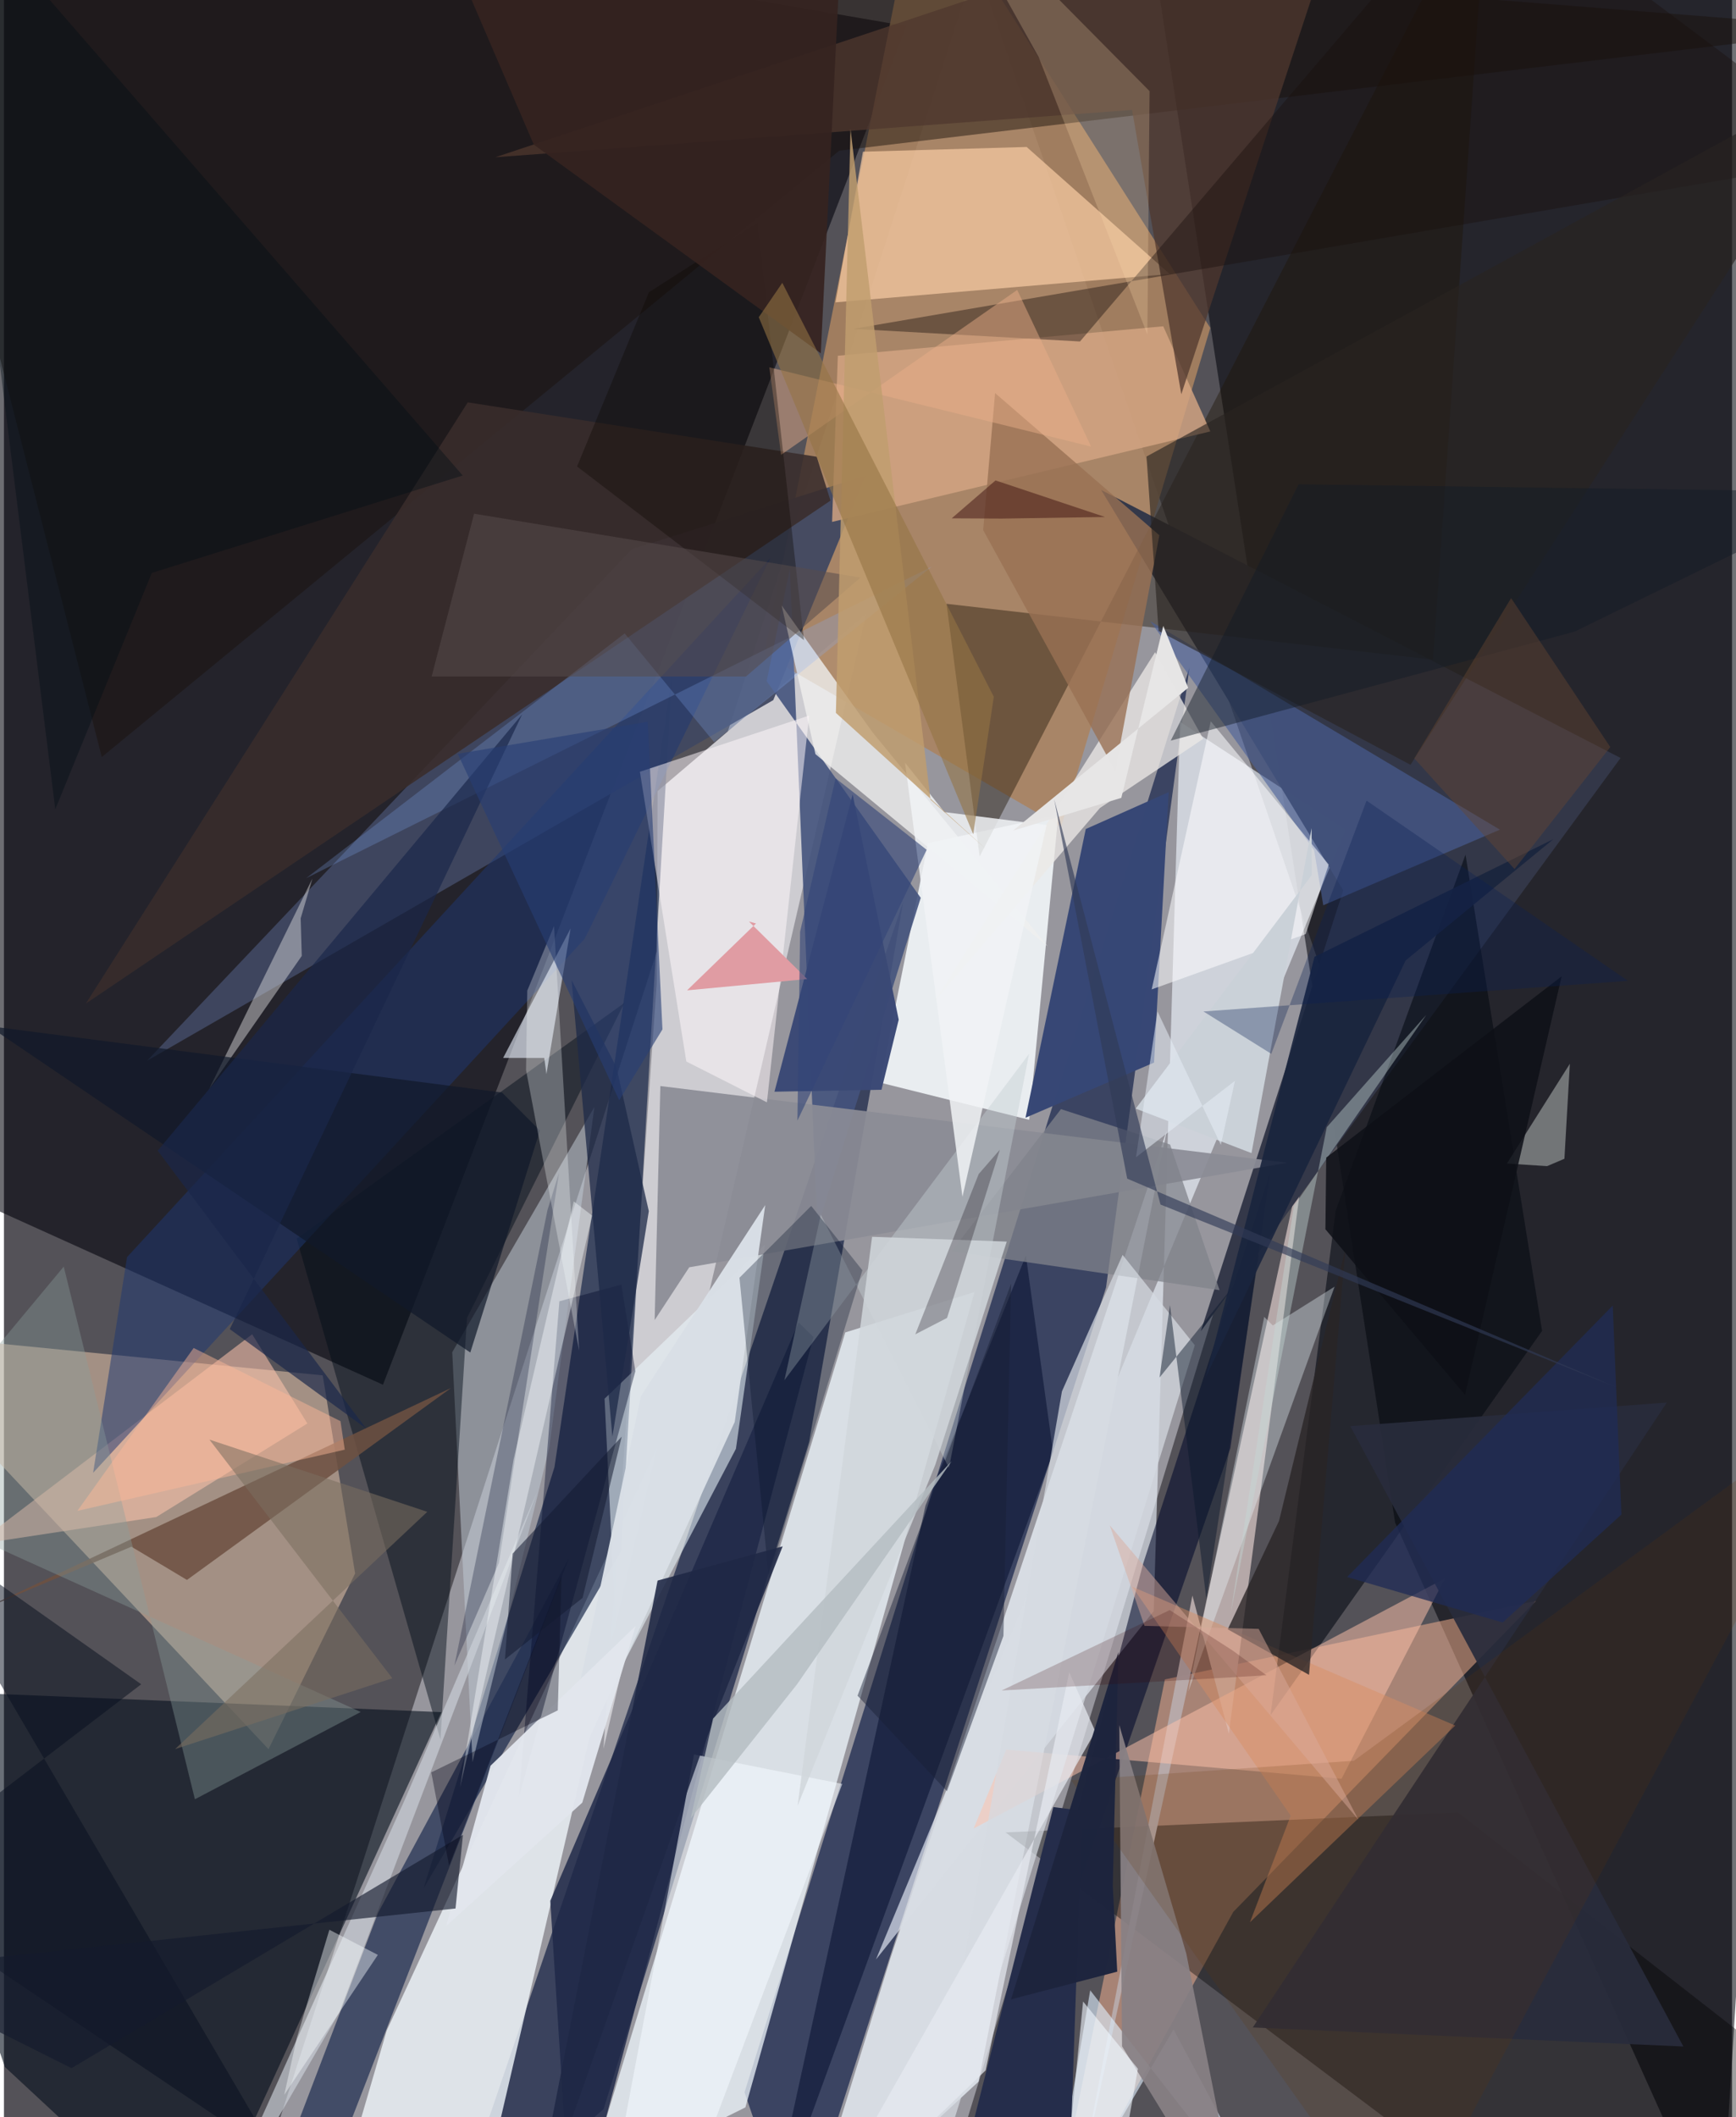 <svg xmlns="http://www.w3.org/2000/svg" width="228" height="278" viewBox="0 0 836 1024"><path fill="#545258" d="M0 0h836v1024H0z"/><path fill="#ebebf3" fill-opacity=".443" d="M452.573 1069.1l183.904-602.112-166.216-484.95L113.71 1086z"/><path fill="#01000a" fill-opacity=".573" d="M183.356 669.754l253.24-657.136L4.177-62-62 558.86z"/><path fill="#000209" fill-opacity=".557" d="M549.75-62L898 .981 830.412 1086 672.995 736.442z"/><path fill="#333d5c" fill-opacity=".914" d="M573.497 322.933l-215.23 689.044L383.553 1086l149.613-463.308z"/><path fill="#1d294a" fill-opacity=".765" d="M213.645 1086l76.465-65.927 99.406-322.669 45.492-261.128z"/><path fill="#ebc8ae" fill-opacity=".518" d="M-62 643.984l189.99 202.031 41.886-84.98-15.673-95.819z"/><path fill="#f1faff" fill-opacity=".733" d="M407 644.454l62.519-19.54-110.824 394.351-77.434 38.427z"/><path fill="#cdccd1" d="M417.156 296.808l-100.953 85.83-.431 92.992-25.736 370.232z"/><path fill="#eff6ff" fill-opacity=".627" d="M568.99 349.165l-12.777 430.072-134.36 168.488L648.939 401.32z"/><path fill="#edf3f9" fill-opacity=".82" d="M315.907 700.25L185.149 982.102 154.853 1086h71.152z"/><path fill="#ab8360" fill-opacity=".878" d="M443.331-62L583.6 158.592l-72.143 241.26L367.76 316.52z"/><path fill="#102044" fill-opacity=".659" d="M323.208 326.62L298.456 750.4 203.03 913.283l63.297-203.7z"/><path fill="#feb692" fill-opacity=".494" d="M594.716 924.718l146.36-150.386-179.445 37.94L505.667 1086z"/><path fill="#f3f8fb" fill-opacity=".882" d="M423.87 523.626l72.118 17.99L510.06 394.09l-63.043 13.684z"/><path fill="#040e1b" fill-opacity=".596" d="M211.599 828.099L93.318 1086 .444 999.703-62 816.89z"/><path fill="#d8dde4" fill-opacity=".98" d="M428.814 947.199l133.658-400.28-90.972 459.869L385.88 1086z"/><path fill="#010002" fill-opacity=".376" d="M484.549 886.265L750.077 1086l127.792-73.265-174.497-136.12z"/><path fill="#b7aaaa" fill-opacity=".984" d="M519.916 1058.428l55.024-286.731 17.63 66.826 37.648-287.311z"/><path fill="#404761" fill-opacity=".941" d="M372.174 338.63L69.243 513.034l234.55-247.445 113.045-35.544z"/><path fill="#44537d" fill-opacity=".902" d="M380.219 275.001l-11.241 54.454 74.529 104.8-49.982 159.483z"/><path fill="#fbcda6" fill-opacity=".69" d="M402.282 146.23l13.282-72.859 79.178-2.288 69.225 61.447z"/><path fill="#1b110c" fill-opacity=".475" d="M898 13.863L404.108 72.869 47.325 366.164-62-62z"/><path fill="#343849" fill-opacity=".992" d="M579.006 643.851l203.06-277.241-251.253-129.621 117.102 193.665z"/><path fill="#ebf6fc" fill-opacity=".561" d="M297.054 809.638l-6.5-133.123 77.559-74.541-14.003 98.745z"/><path fill="#8b8d96" fill-opacity=".918" d="M620.667 562.387l-289.146 50.56-16.732 25.531 2.759-113.192z"/><path fill="#222f52" fill-opacity=".722" d="M119.642 1086l27.92-7.78 125.935-324.934-92.524 171.91z"/><path fill="#1f1707" fill-opacity=".431" d="M717.899-62L472.006 414.239l-16.022-122.197 235.396 27.023z"/><path fill="#040912" fill-opacity=".58" d="M644.287 585.47l62.772-172.109L744.1 643.7 612.746 829.57z"/><path fill="#bfc9d4" fill-opacity=".529" d="M285.621 535.421l-68.753 118.596 9.817 198.27 37.106-152.094z"/><path fill="#dff0ff" fill-opacity=".604" d="M621.566 1086l-96.067-123.36L504.47 1086l61.358-104.443z"/><path fill="#374775" fill-opacity=".992" d="M556.37 513.94l7.093-130.822-40.115 17.856-29.151 139.63z"/><path fill="#020c17" fill-opacity=".459" d="M224.014 637.448l-12.864 203.89-69.537-242.219 158.558-114.068z"/><path fill="#f0f0ee" fill-opacity=".792" d="M392.576 364.756l112.312 92.947-84.658-103.457-43.996-61.403z"/><path fill="#ebe9e6" fill-opacity=".765" d="M580.183 357.335l-49.98 33.469-79.967 93.45 106.65-168.803z"/><path fill="#000b2a" fill-opacity=".494" d="M507.54 702.292l-13.164-95.024-48.568 120.928L367.634 1086z"/><path fill="#ffc4ac" fill-opacity=".545" d="M120.082 645.346l26.699 43.152-73.102 45.244-87.337 13.295z"/><path fill="#1e3771" fill-opacity=".514" d="M370.713 270.013L59.547 608.025 43.14 712.335 280.998 453.99z"/><path fill="#d4a482" fill-opacity=".82" d="M400.624 252.434l2.781-80.366 157.431-14.25 22.772 50.856z"/><path fill="#020a2b" fill-opacity=".569" d="M612.472 567.412l-19.144 132.961-115.323 333.032 73.148-277.28z"/><path fill="#eaf3ff" fill-opacity=".592" d="M262.438 519.495l-1.063-7.806-19.881-.007 32.626-62.617z"/><path fill="#fff8fc" fill-opacity=".525" d="M307.648 373.275l22.462 140.137 38.991 19.75 20.444-187.088z"/><path fill="#ffc3aa" fill-opacity=".51" d="M697.126 763.394l-50.05 96.92-162.222-14.113-15.721 38.15z"/><path fill="#392d2c" fill-opacity=".878" d="M39.612 485.389l184.766-290.784 168.827 26.305 6.643 21.226z"/><path fill="#1e2848" fill-opacity=".835" d="M274.86 1086l116.748-439.353-7.186-7.023L264.29 919.37z"/><path fill="#6e5141" fill-opacity=".859" d="M-10.139 778.308l71.794-30.227 26.88 16.078 127.773-92.85z"/><path fill="#4a619a" fill-opacity=".612" d="M554.578 300.444l79.249 110.807 4.415 26.601L723.7 401.28z"/><path fill="#d7d7da" fill-opacity=".478" d="M143.548 444.15l.526 18.189-44.805 64.34 49.949-101.747z"/><path fill="#282c3c" fill-opacity=".925" d="M651.31 689.777l161.137 300.045-208.31-9.206 200.3-302.254z"/><path fill="#ccd2d9" fill-opacity=".659" d="M162.13 973.523l95.69-251.67-64.135 149.106L96.795 1086z"/><path fill="#f5f9fe" fill-opacity=".565" d="M405.556 862.837l-69.727 184.388-36.186-17.544 34.209-181.109z"/><path fill="#000829" fill-opacity=".4" d="M298.657 621.33l6.804 41.864-56.319 206.087 19.563-239.906z"/><path fill="#252d4b" d="M521.668 875.783l-14.006-1.761-45.775 180.32 52.854 18.575z"/><path fill="#3a4975" fill-opacity=".98" d="M372.755 528.021l51.779-.946 8.32-33.885-22.283-108.978z"/><path fill="#bfc5c3" fill-opacity=".498" d="M754.906 560.455l-8.369 3.561-19.456-1.26 30.464-48.259z"/><path fill="#50372e" fill-opacity=".745" d="M569.568 190.683L652.655-62 237.7 76.058 545.74 53.16z"/><path fill="#18100c" fill-opacity=".416" d="M410.802 159.059L898 75.659 714.323-62l-193.77 227.164z"/><path fill="#fdfeff" fill-opacity=".541" d="M640.879 418.165l-11.12 33.615-74.515 26.754 28.573-129.688z"/><path fill="#80838b" fill-opacity=".749" d="M458.49 605.185l52.85-68.74 52.8 17.11 23.923 70.436z"/><path fill="#effbff" fill-opacity=".357" d="M609.673 636.934l4.15 4.155 29.904-18.783-70.79 195.843z"/><path fill="#d5dae2" fill-opacity=".718" d="M576.098 650.63L440.838 1086l70.983-413.047 29.35-65.999z"/><path fill="#da8e60" fill-opacity=".447" d="M622.478 878.157l-19.698 51.57 99.318-95.137-156.286-67.157z"/><path fill="#c6ced2" fill-opacity=".427" d="M495.9 509.74l-38.725 200.286-62.002-122.502-17.615 80.031z"/><path fill="#997154" fill-opacity=".792" d="M558.944 258.878l-21.347 113.991-63.882-116.487 5.767-66.26z"/><path fill="#1e2a48" fill-opacity=".757" d="M294.341 694.834l17.625-109.038-15.704-69.737-21.654-41.991z"/><path fill="#ffddb1" fill-opacity=".227" d="M452.177-59.003L554.22 44.075l-1.067 117.69-52.595-134.19z"/><path fill="#d9dfe6" fill-opacity=".976" d="M264.135 882.013l89.4-194.287 14.744-104.846-60.106 92.253z"/><path fill="#85b0fc" fill-opacity=".235" d="M448.855 274.052L146.273 424.707l154.013-118.352 43.269 52.593z"/><path fill="#061028" fill-opacity=".314" d="M415.276 614.393l-45.3 148.55-14.159-144.945 34.704-34.73z"/><path fill="#e2e7ee" fill-opacity=".961" d="M213.928 931.535l21.457-77.517 70.237-67.642-25.856 85.514z"/><path fill="#8a9e9d" fill-opacity=".373" d="M172.6 828.025L-62 721.958l90.92-109.344 63.45 257.627z"/><path fill="#060e1e" fill-opacity=".506" d="M-62 912.867l128.386-98.246-116.099-82.057 182.369 311.288z"/><path fill="#888084" fill-opacity=".929" d="M540.9 989.727L600.02 1086l-28.015-141.02-32.442-110.642z"/><path fill="#10182a" fill-opacity=".706" d="M-7.395 496.273L225.6 654.164l33.688-107.369-18.323-18.362z"/><path fill="#eaaf89" fill-opacity=".471" d="M375.956 219.989l114.23-79.759 35.748 75.766-155.67-38.336z"/><path fill="#cad1d8" d="M547.522 536.2l56.005 21.52 29.08-157.191.008 22.812z"/><path fill="#081130" fill-opacity=".29" d="M239.451 755.933l29.06-188.626-5.56 17.928-45.043 220.35z"/><path fill="#292426" fill-opacity=".78" d="M592.024 788.042l39.33 22.017 17.621-206.226-32.14 131.816z"/><path fill="#f0f3f5" fill-opacity=".847" d="M463.7 578.856l-27.795-209.97 19.054 23.886 49.437 6.274z"/><path fill="#e09ca3" d="M330.459 479.004l33.381-32.365-3.448-.93 28.19 27.808z"/><path fill="#0d0800" fill-opacity=".353" d="M364.552 107.747l-52.535 33.61-34.764 84.257 109.785 84.02z"/><path fill="#282321" fill-opacity=".627" d="M558.57 305.14l121.876 64.768L898 31.908 552.73 220.81z"/><path fill="#362320" fill-opacity=".918" d="M395.16 170.889L256.328 69.969 206.093-46.905 406.643-62z"/><path fill="#09162b" fill-opacity=".459" d="M581.688 773.456l-17.596-142.218-5.069 35.042 48.076-59.451z"/><path fill="#f9fdff" fill-opacity=".42" d="M180.876 945.51l-45.278 67.688 6.042-27.407 15.786-52.432z"/><path fill="#feffff" fill-opacity=".282" d="M266.117 447.888l-12.945 31.246-.607 38.404 25.674 135.66z"/><path fill="#564c4b" fill-opacity=".533" d="M414.38 279.352L227.435 248.46l-20.54 78.763 152.113-.036z"/><path fill="#c6d8d6" fill-opacity=".412" d="M624.021 583.344l64.05-92.458-48.13 54.303-46.596 235.704z"/><path fill="#f7fdff" fill-opacity=".416" d="M275.668 581.097L246.514 705.97l-25.853 158.515 63.881-276.543z"/><path fill="#19274a" fill-opacity=".678" d="M74.37 556.538l176.325-211.031-141.44 297.348 65.973 48.092z"/><path fill="#131a2d" fill-opacity=".635" d="M222.053 887.46l-189.36 112.837L-62 952.91l280.45-29.838z"/><path fill="#d0d7db" fill-opacity=".843" d="M450.626 708.28l34.5-107.764-65.148-2.328-36.048 275.238z"/><path fill="#e7eaf0" fill-opacity=".71" d="M474.914 1001.358l40.439-192.531 12.63 28.622L386.935 1086z"/><path fill="#e6e5e5" fill-opacity=".992" d="M572.899 332.674l-12.047-29.96-20.306 83.187-52.374 15.833z"/><path fill="#370b0b" fill-opacity=".471" d="M482.668 250.825l49.976-.777-52.954-17.688-21.196 18.345z"/><path fill="#182036" fill-opacity=".459" d="M412.942 820.15l74.297-199.29-3.72 170.37-27.32 75.109z"/><path fill="#643609" fill-opacity=".176" d="M516.275 861.059L675.998 1086 898 671.958 653.054 851.62z"/><path fill="#0f0912" fill-opacity=".282" d="M471.55 567.839l10.237-11.773-25.543 81.368-15.36 7.93z"/><path fill="#1a243e" fill-opacity=".914" d="M678.132 464.508l-96.75 201.57 52.625-203.308 115.573-56.91z"/><path fill="#c09e6f" fill-opacity=".831" d="M402.472 344.814l72.741 65.967-26.996-24.032-38.67-324.276z"/><path fill="#000d16" fill-opacity=".392" d="M221.934 229.984L71.52 277.103 24.828 391.434-31.704-62z"/><path fill="#1f2846" fill-opacity=".882" d="M316.205 764.47l60.517-16.554-39.281 99.133L253.14 1086z"/><path fill="#f1f9ff" fill-opacity=".596" d="M522.057 968.051l-7.49 75.767L533.489 1086l15.091-85.416z"/><path fill="#273e74" fill-opacity=".604" d="M219.533 364.6l78.111 167.573 20.92-34.3-7.11-148.805z"/><path fill="#202b55" fill-opacity=".765" d="M725.044 784.76l-75.26-22.01 128.498-131.297 4.198 101.104z"/><path fill="#131c27" fill-opacity=".455" d="M626.315 234.245L564.453 358.22l195.35-52.712L898 237.948z"/><path fill="#957444" fill-opacity=".58" d="M376.54 136.795l102.32 200.202-9.956 66.502-103.752-250.067z"/><path fill="#1d243e" fill-opacity=".98" d="M487.188 967.018l51.96-167.943-2.74 113.001 2.167 41.547z"/><path fill="#ffb999" fill-opacity=".455" d="M162.8 687.36l-71.035-35.39-56.246 78.798 129.352-29.619z"/><path fill="#000213" fill-opacity=".353" d="M269.726 762.26l-1.804 64.99-61.203 29.996 8.624 45.107z"/><path fill="#334577" fill-opacity=".612" d="M402.327 376.436L385.15 450.64l-1.291 91.34 62.516-130.955z"/><path fill="#141a32" fill-opacity=".537" d="M246.1 751.417l-3.725 51.2 37.547-29.767 18.942-78.007z"/><path fill="#0d1017" fill-opacity=".851" d="M639.677 559.885l113.88-87.65-46.73 202.417-67.542-80.094z"/><path fill="#e7eef7" fill-opacity=".525" d="M558.029 489.155l30.67 64.593 6.824-30.99-47.872 36.954z"/><path fill="#b4bdc2" fill-opacity=".816" d="M343.058 831.216L332.2 879.52l51.375-64.757 74.91-108.057z"/><path fill="#d9aa9b" fill-opacity=".478" d="M551.753 786.375l-16.8-48.631L655.26 880.15l-48.276-92.322z"/><path fill="#674831" fill-opacity=".427" d="M730.768 420.339l46.317-59.008-47.967-72.044-46.857 77.52z"/><path fill="#0b2052" fill-opacity=".329" d="M659.189 387.245l126.458 87.16-205.367 14.802 32.823 20.508z"/><path fill="#313a56" fill-opacity=".639" d="M543.387 570.067L779.84 670.902l-220.332-88.307-51.45-196.056z"/><path fill="#3a0000" fill-opacity=".204" d="M482.628 817.641l81.33-38.893 30.445 19.564 16.389 11.967z"/><path fill="#7b6e5f" fill-opacity=".557" d="M187.885 811.71L99.39 696.284 204.8 731.21l-122 114.756z"/></svg>